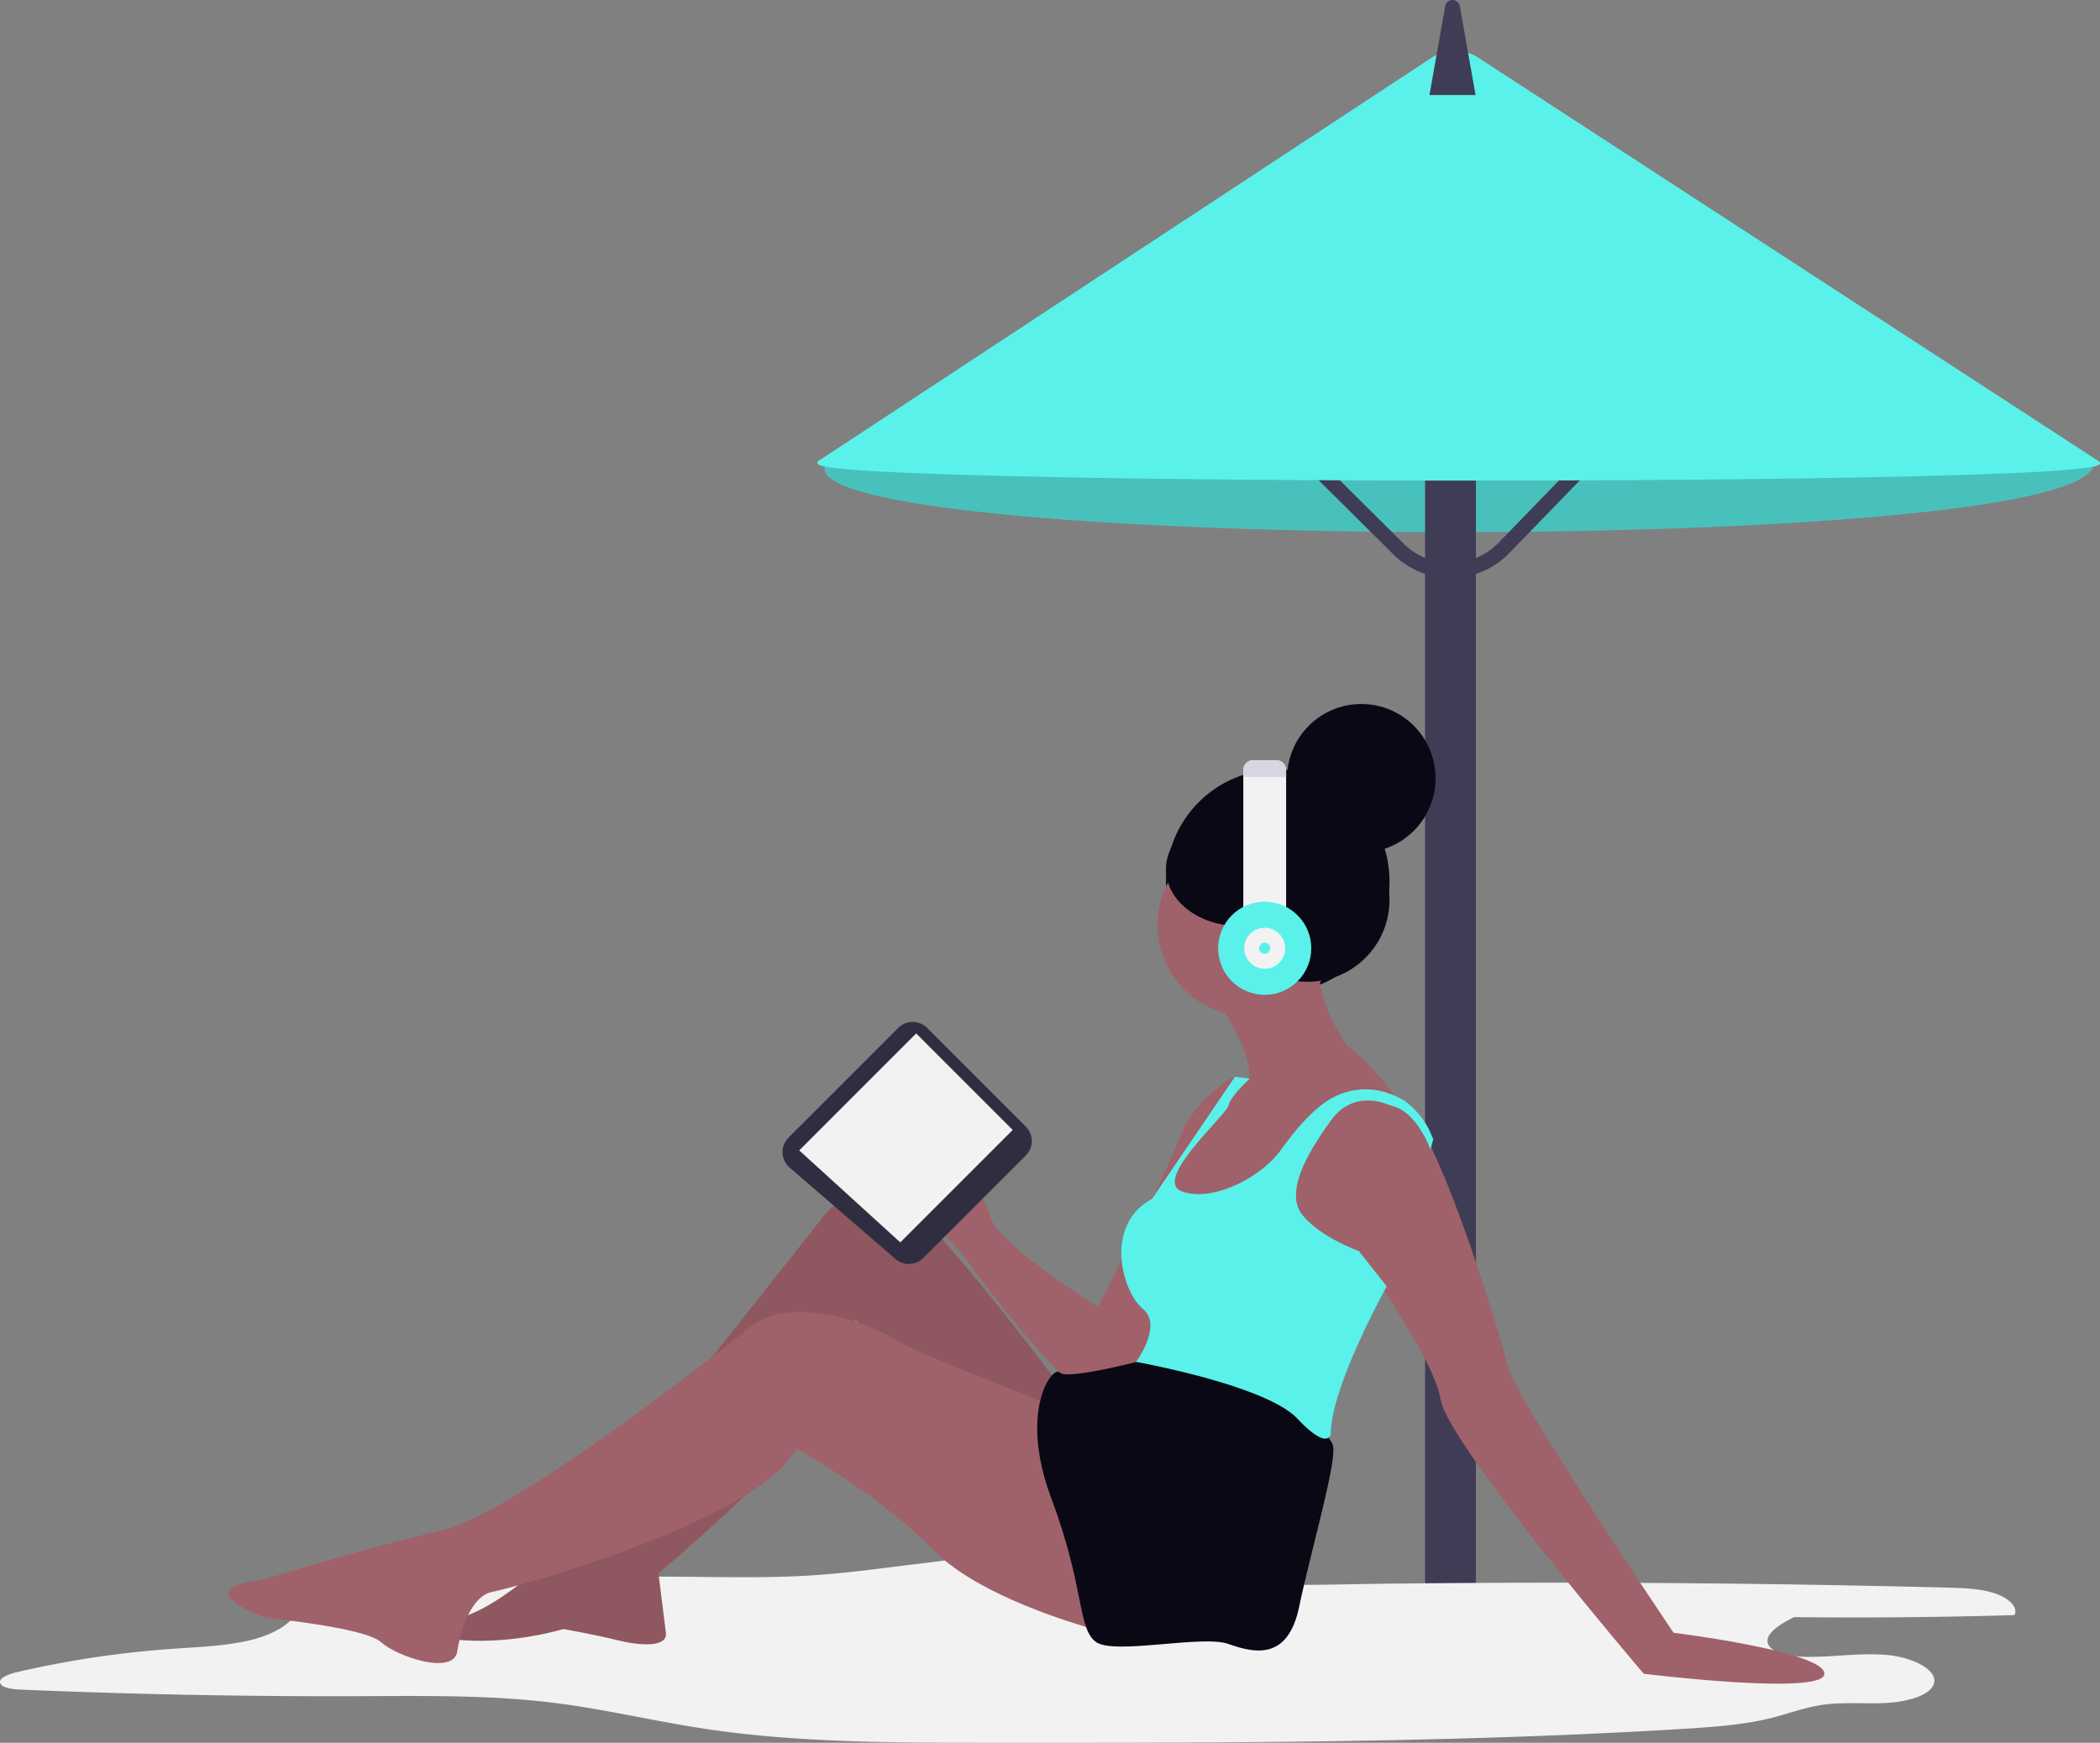<svg xmlns="http://www.w3.org/2000/svg" width="800.005" height="663.911" viewBox="0 0 800.005 663.911" xmlns:xlink="http://www.w3.org/1999/xlink" role="img" artist="Katerina Limpitsouni" source="https://undraw.co/">
  <rect x="0" y="0" width="800.005" height="663.911" fill="#808080" stroke="none"/>
  <g id="Group_297" data-name="Group 297" transform="translate(-124.454 -12.895)">
    <g id="Group_296" data-name="Group 296" transform="translate(435.791 12.895)">
      <path id="Path_5139-1213" data-name="Path 5139" d="M350.79,55.112,116.741,184.034c-27.037,34.664,486.7,36.807,482.458.127L372.242,55.24A22.485,22.485,0,0,0,350.79,55.112Z" transform="translate(-112.943 -8.156)" fill="#5af1eb"/>
      <path id="Path_5140-1214" data-name="Path 5140" d="M350.79,55.112,116.741,184.034c-27.037,34.664,486.7,36.807,482.458.127L372.242,55.24A22.485,22.485,0,0,0,350.79,55.112Z" transform="translate(-112.943 -8.156)" opacity="0.2" style="isolation: isolate"/>
      <rect id="Rectangle_1011" data-name="Rectangle 1011" width="19.373" height="472.504" transform="translate(231.551 146.387)" fill="#3f3d56"/>
      <path id="Path_5144-1215" data-name="Path 5144" d="M385.122,249.345a30.881,30.881,0,0,1-21.909-9.032L314.32,191.771l3.994-4.024,48.893,48.542a25.439,25.439,0,0,0,36.183-.341l46.721-48.164,4.07,3.948L407.46,239.9a30.89,30.89,0,0,1-22.036,9.447h-.3Z" transform="translate(-143.83 -29.197)" fill="#3f3d56"/>
      <path id="Path_5145-1216" data-name="Path 5145" d="M360.5,186.656c-24.058,0-48.306-.082-71.841-.249-49.864-.355-92.436-1.055-123.114-2.026-52.29-1.655-52.847-3.536-53.085-4.339-.054-.186-.073-.546.419-.87L346.287,25.679a16.483,16.483,0,0,1,18.4.132L600.662,179.3c.492.334.468.7.41.881-.294.943-1.188,3.814-104.8,5.5C456.851,186.322,409.074,186.656,360.5,186.656Z" transform="translate(-112.434 -3.567)" fill="#5af1eb"/>
      <path id="Path_5143-1217" data-name="Path 5143" d="M388.6,36.193h17.571l-5.925-33.4a2.861,2.861,0,0,0-5.72,0Z" transform="translate(-155.38 0)" fill="#3f3d56"/>
    </g>
    <path id="Path_5124-1218" data-name="Path 5124" d="M557.821,704.8q107.472-1.268,214.936,1.454c6.163.156,12.559.357,18,1.989s9.631,5.134,8.142,8.5q-41.95,1.241-83.988.767c-6.1,2.989-12.8,7.492-9.053,11.523,2.6,2.79,9,3.62,14.6,3.627,10.147.012,20.336-1.654,30.333-.677s19.973,6.235,17.044,11.694c-2.224,4.145-10.661,6.2-18.339,6.564s-15.54-.4-23.045.586c-7.132.933-13.312,3.357-19.986,5.049-10.529,2.669-22.2,3.494-33.685,4.2-88.179,5.387-177.09,5.344-265.788,5.3-35.909-.02-72.306-.074-106.981-5.316-19.766-2.988-38.707-7.628-58.722-10.036-23.908-2.876-48.617-2.486-73.067-2.4q-64.382.227-128.656-2.481c-3.189-.134-7.1-.59-7.963-2.32-1-2.019,3.071-3.6,6.517-4.4a378.386,378.386,0,0,1,59.362-8.854c10.124-.712,20.557-1.074,29.868-3.418s17.446-7.258,17.359-12.991c-.027-1.749-.765-3.619.695-5.164,1.938-2.051,6.706-2.522,10.82-2.745,45.6-2.479,91.455-3.514,137.265-3.1,16.114.146,32.295.47,48.3-.615,13.11-.889,25.951-2.715,38.871-4.248,17.343-2.058,92.819-12.717,103.829-4.068,8.242,6.475-8.774,7.872,13.331,10.514C517.067,706.022,538.3,705.03,557.821,704.8Z" transform="translate(93.002 -88.567)" fill="#f2f2f2"/>
    <circle id="Ellipse_867" data-name="Ellipse 867" cx="42.574" cy="42.574" r="42.574" transform="translate(568.642 306.02)" fill="#090814"/>
    <ellipse id="Ellipse_868" data-name="Ellipse 868" cx="28.288" cy="28.288" rx="28.288" ry="28.288" transform="translate(614.764 281.084)" fill="#090814"/>
    <circle id="Ellipse_869" data-name="Ellipse 869" cx="34.769" cy="34.769" r="34.769" transform="translate(565.449 330.501)" fill="#9f616a"/>
    <path id="Path_5126-1219" data-name="Path 5126" d="M676.82,392s14.191,21.287,12.063,30.511c0,0-9.224,4.257-9.224,5.677s-8.515,14.9-8.515,14.9l-9.934,13.482-4.257,17.739H677.53l22.706-17.739,22-24.125s14.9-7.1,22.706-1.419l4.257,3.548s-14.9-19.868-22-24.125c0,0-12.772-15.61-11.353-31.221Z" transform="translate(-88.664 1.655)" fill="#9f616a"/>
    <path id="Path_5127-1220" data-name="Path 5127" d="M671.551,439.224s-14.191,7.805-19.868,22.706S620.462,526.5,620.462,526.5s-2.129,31.93-.71,33.35,17.739-14.191,20.577-18.449,14.191-55.346,14.191-55.346l18.449-29.8,3.548-17.03Z" transform="translate(-77.718 -15.771)" fill="#a0616a"/>
    <path id="Path_5128-1221" data-name="Path 5128" d="M596.546,536.8l-6.386-2.129S551.134,510.547,549,499.9s-33.35-46.122-34.059-26.964,22.706,40.445,22.706,40.445,51.089,71.666,53.927,51.089Z" transform="translate(-47.416 -23.943)" fill="#9f616a"/>
    <path id="Path_5129-1222" data-name="Path 5129" d="M720.952,482.216s.71,19.868,28.383,26.964c0,0,28.383,38.317,31.221,55.346S857.9,668.832,857.9,668.832s68.828,8.515,68.828,0-57.475-15.61-57.475-15.61S808.938,563.816,806.1,551.754,776.3,450.285,763.526,451c0,0-12.063-5.677-19.158-1.419S720.952,482.216,720.952,482.216Z" transform="translate(-107.252 -18.317)" fill="#9f616a"/>
    <path id="Path_5130-1223" data-name="Path 5130" d="M504.462,578.583s-49.67-66.7-60.313-70.957-24.125-7.1-31.931,2.838-100.049,126.3-100.049,126.3-32.64,33.35-48.96,26.964c0,0-8.515,7.1,11.353,8.515s38.317-4.257,38.317-4.257,12.063,2.129,20.577,4.257,19.158,2.838,18.449-2.838L349.067,646.7s73.085-60.313,75.214-85.858c0,0-1.419-12.063,0-10.643s31.221,33.35,44.7,40.445,46.831,17.03,46.831,17.03Z" transform="translate(26.219 -34.504)" fill="#9f616a"/>
    <path id="Path_5131-1224" data-name="Path 5131" d="M504.462,578.583s-49.67-66.7-60.313-70.957-24.125-7.1-31.931,2.838-100.049,126.3-100.049,126.3-32.64,33.35-48.96,26.964c0,0-8.515,7.1,11.353,8.515s38.317-4.257,38.317-4.257,12.063,2.129,20.577,4.257,19.158,2.838,18.449-2.838L349.067,646.7s73.085-60.313,75.214-85.858c0,0-1.419-12.063,0-10.643s31.221,33.35,44.7,40.445,46.831,17.03,46.831,17.03Z" transform="translate(26.219 -34.504)" opacity="0.1"/>
    <path id="Path_5132-1225" data-name="Path 5132" d="M481.085,605.6s-65.28-24.835-73.795-30.511-39.026-17.03-54.637-4.257S261.12,642.5,235.575,648.179s-69.538,19.158-69.538,19.158-28.383,2.129,2.129,14.191c0,0,37.607,3.548,43.993,9.224s27.673,12.772,29.092,3.548,5.677-21.287,13.482-22.706S356.2,644.631,370.393,616.958c0,0,31.931,17.739,51.8,38.317s66.7,31.931,66.7,31.931Z" transform="translate(57.401 -52.301)" fill="#9f616a"/>
    <path id="Path_5133-1226" data-name="Path 5133" d="M630.632,590.224s-31.1,8.268-33.646,5.2-16.024,13.96-3.251,48.019,9.934,49.67,17.03,54.637,40.445-2.838,50.379.71,22.706,6.386,26.964-14.191,14.9-56.765,12.772-61.732-13.482-16.32-13.482-16.32l-23.416-12.063Z" transform="translate(-68.73 -59.626)" fill="#090814"/>
    <path id="Path_5134-1227" data-name="Path 5134" d="M751.249,466.4s-4.94-13.837-14.11-16.431a23.561,23.561,0,0,1-2.289-.751c-3.445-1.368-13.953-4.353-21.562,6.184-9.224,12.772-17.739,27.673-10.644,36.188s21.287,13.482,21.287,13.482l10.644,13.482s-21.287,38.317-21.287,56.056c0,0-.71,7.1-12.772-5.677s-61.426-21.6-61.426-21.6,10.338-13.876,2.532-20.262-14.951-31.823,3.523-41.811l31.6-46.53,5.677.71s-7.45,6.741-8.16,10.289-29.092,28.383-17.739,32.64,29.8-4.967,37.607-15.61c4.293-5.854,10.3-13.854,17.912-18.925a26.53,26.53,0,0,1,26.537-1.425l2.383,1.191h0a30.4,30.4,0,0,1,10.508,12.928l.845,1.973Z" transform="translate(-81.847 -15.625)" fill="#5af1eb"/>
    <circle id="Ellipse_870" data-name="Ellipse 870" cx="31.221" cy="31.221" r="31.221" transform="translate(591.348 324.469)" fill="#090814"/>
    <ellipse id="Ellipse_871" data-name="Ellipse 871" cx="27.673" cy="21.642" rx="27.673" ry="21.642" transform="translate(568.642 322.341)" fill="#090814"/>
    <ellipse id="Ellipse_872" data-name="Ellipse 872" cx="4.612" cy="8.16" rx="4.612" ry="8.16" transform="translate(601.992 369.882)" fill="#a0616a"/>
    <path id="Path_5135-1228" data-name="Path 5135" d="M715.272,272.527v56.51h-16.32v-56.51a3.8,3.8,0,0,1,3.8-3.8h8.714a3.8,3.8,0,0,1,3.8,3.8Z" transform="translate(-100.862 33.748)" fill="#f2f2f2"/>
    <circle id="Ellipse_873" data-name="Ellipse 873" cx="17.739" cy="17.739" r="17.739" transform="translate(588.51 356.4)" fill="#5af1eb"/>
    <circle id="Ellipse_874" data-name="Ellipse 874" cx="7.805" cy="7.805" r="7.805" transform="translate(598.444 366.334)" fill="#f2f2f2"/>
    <circle id="Ellipse_875" data-name="Ellipse 875" cx="2.129" cy="2.129" r="2.129" transform="translate(604.121 372.01)" fill="#5af1eb"/>
    <path id="Path_5136-1229" data-name="Path 5136" d="M715.272,272.527v2.583h-16.32v-2.583a3.8,3.8,0,0,1,3.8-3.8h8.714a3.8,3.8,0,0,1,3.8,3.8Z" transform="translate(-100.862 33.748)" fill="#d6d6e3"/>
    <path id="Path_5137-1230" data-name="Path 5137" d="M453.872,453.335l41.779-41.779a7.793,7.793,0,0,1,11.021,0l37.584,37.584a7.793,7.793,0,0,1,0,11.021L505.22,499.2a7.793,7.793,0,0,1-10.605.387l-40.327-34.841a7.793,7.793,0,0,1-.416-11.408Z" transform="translate(-29.02 -7.072)" fill="#2f2e41"/>
    <path id="Path_5138-1231" data-name="Path 5138" d="M440,370.057,484.557,325.5l36.77,36.77L478.5,405.1Z" transform="translate(-11.077 81.09)" fill="#f2f2f2"/>
    <circle id="Ellipse_880" data-name="Ellipse 880" cx="0.647" cy="0.647" r="0.647" transform="translate(460.376 445.096)" fill="#f2f2f2"/>
    <circle id="Ellipse_881" data-name="Ellipse 881" cx="0.647" cy="0.647" r="0.647" transform="translate(469.677 435.198)" fill="#f2f2f2"/>
    <circle id="Ellipse_882" data-name="Ellipse 882" cx="1.294" cy="1.294" r="1.294" transform="translate(469.587 437.737)" fill="#f2f2f2"/>
  </g>
</svg>